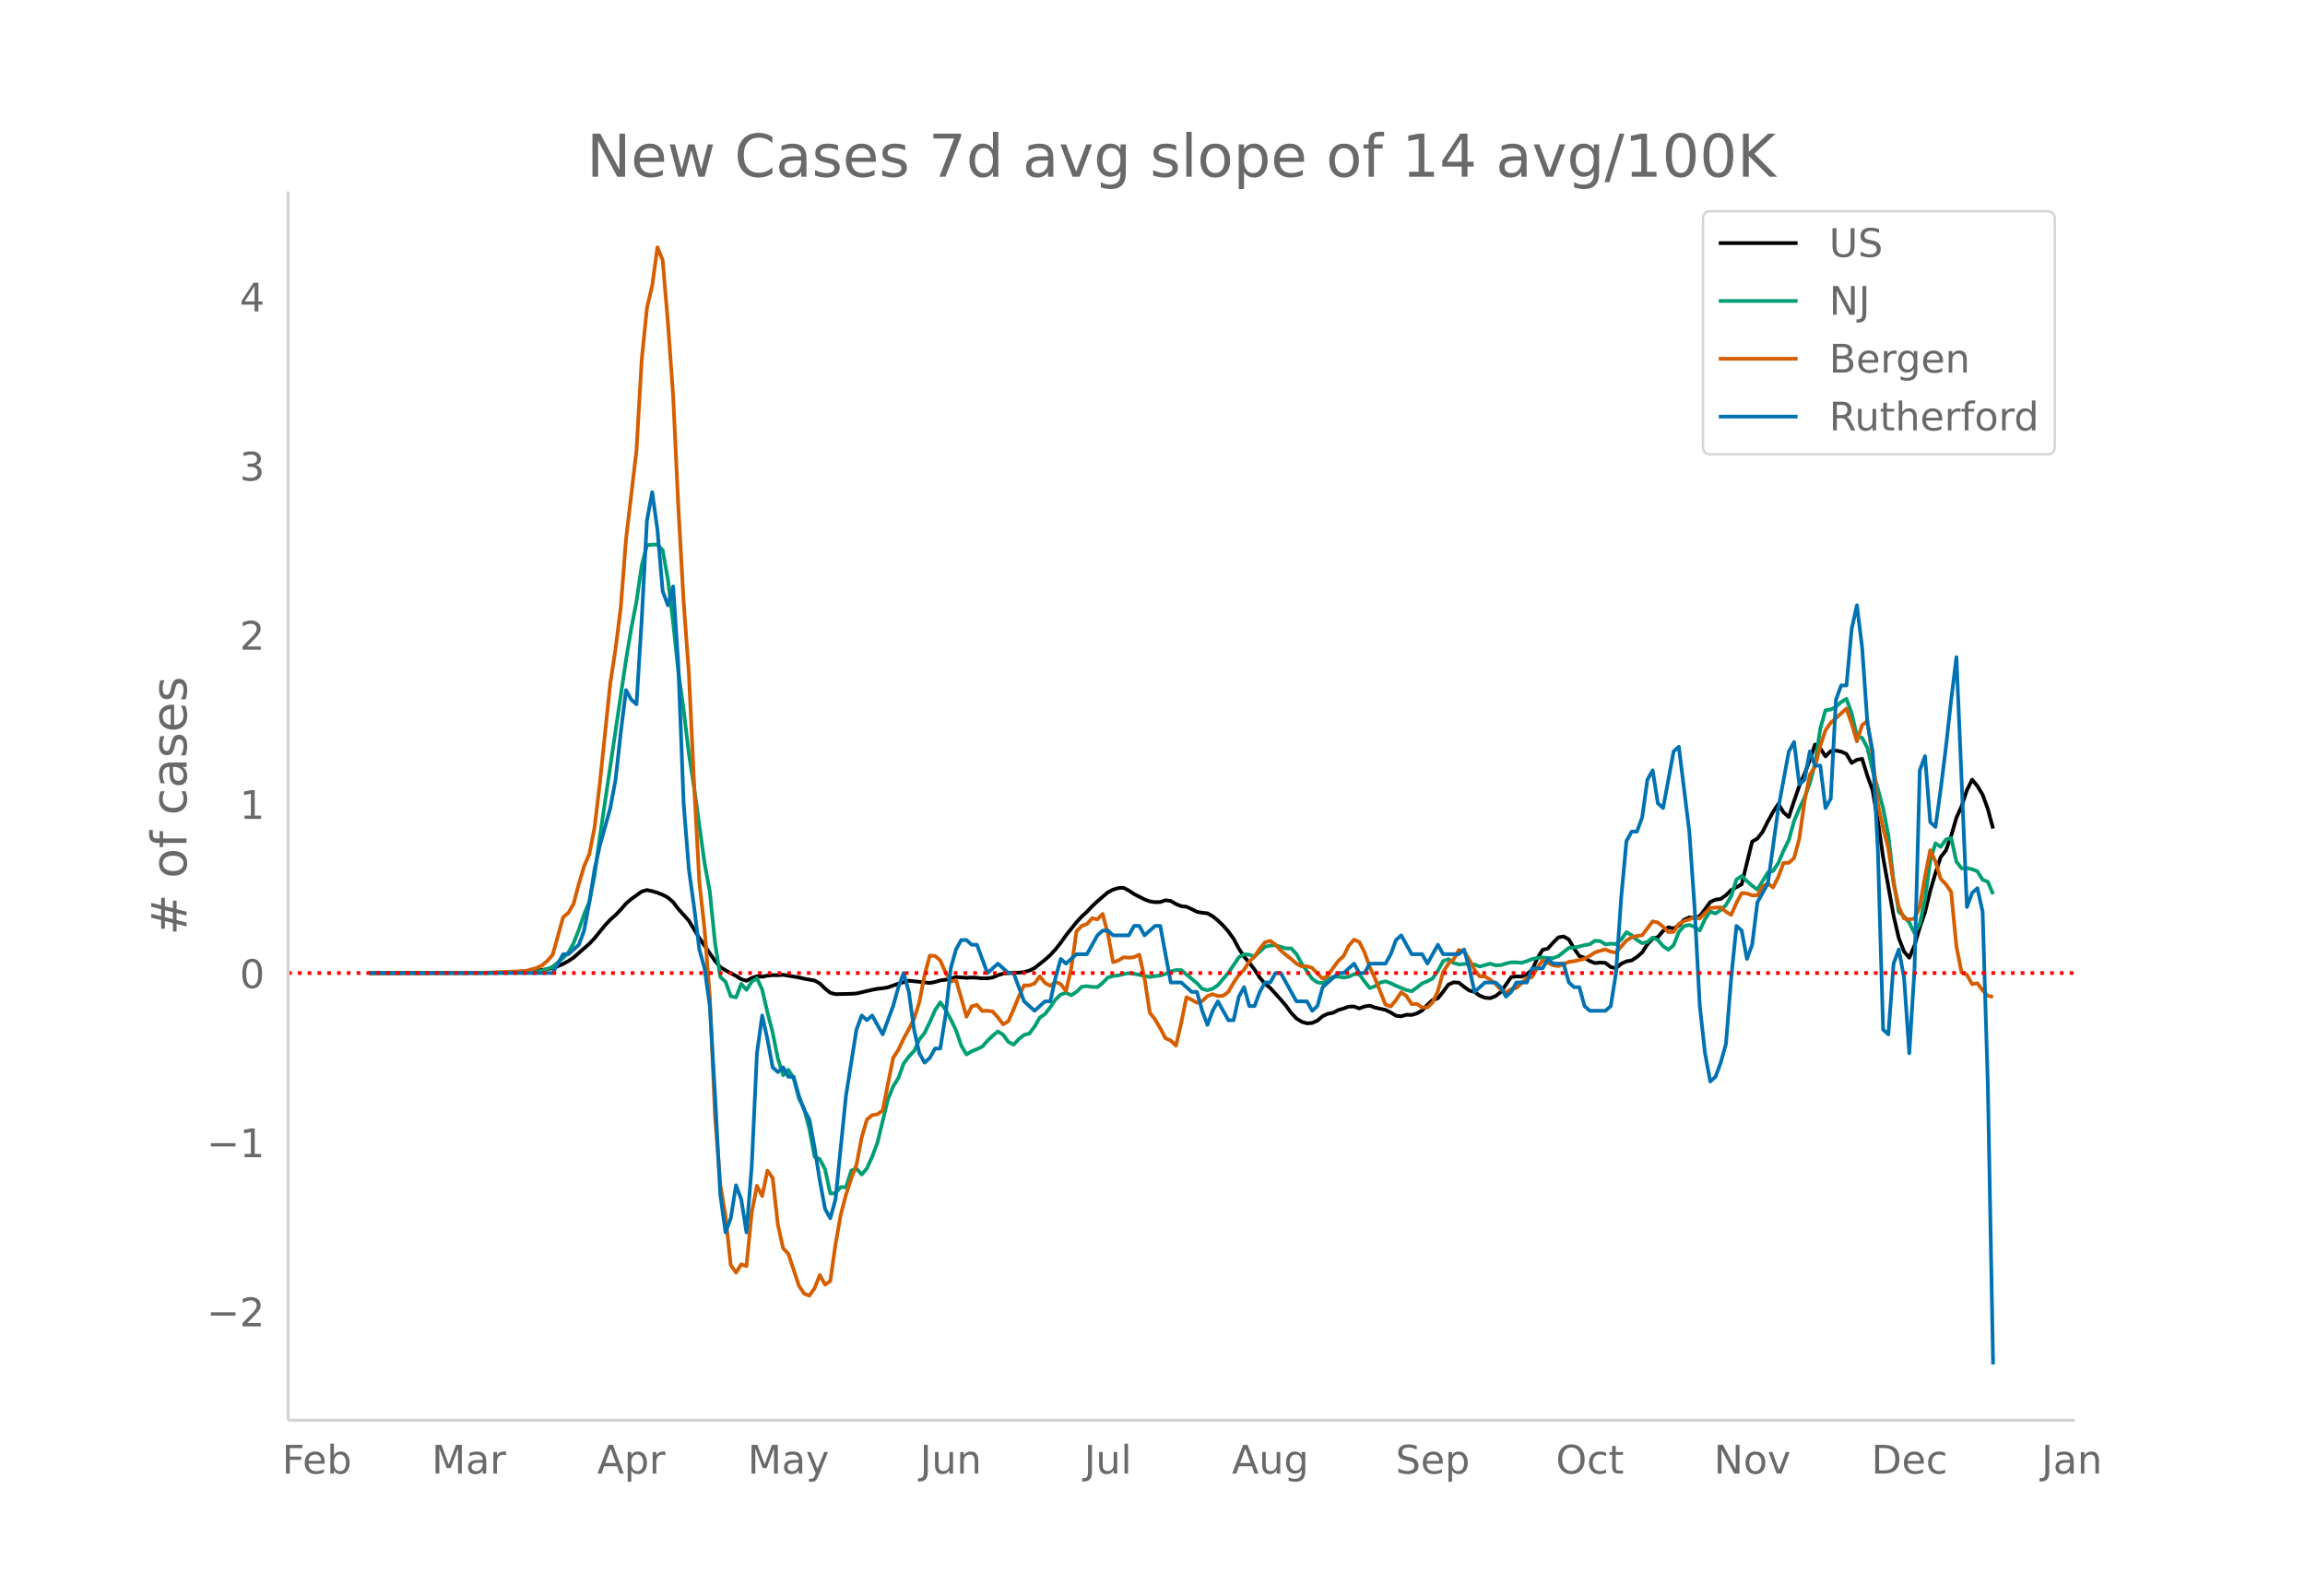 <svg height="864" viewBox="0 0 936 648" width="1248" xmlns="http://www.w3.org/2000/svg" xmlns:xlink="http://www.w3.org/1999/xlink"><defs><style>*{stroke-linecap:butt;stroke-linejoin:round}</style></defs><g id="figure_1"><path d="M0 648h936V0H0z" fill="#fff" id="patch_1"/><g id="axes_1"><path d="M117 576.72h725.4V77.76H117z" fill="none" id="patch_2"/><path clip-path="url(#pd3e21c14bb)" d="M149.973 395.125l48.927-.092 8.51-.167 6.38-.345 4.255-.367 4.255-.618 2.127-.48 2.128-.7 2.127-.95 2.127-1.148 2.127-1.437 6.382-5.58 2.127-2.272 4.255-5.236 2.127-2.271 2.128-1.894 2.127-2.212 2.127-2.448 2.127-1.82 4.255-3.062 2.127-.613 2.127.467 2.128.638 2.127.83 2.127 1.115 2.128 1.867 2.127 2.785 4.254 4.756 4.255 7.05 6.382 9.289 2.127 2.507 2.127 1.298 4.255 2.3 2.127 1.3 2.127.643 2.128-1.095 2.127-.75 2.127.221 2.127-.459 2.128-.206 2.127.036 2.127-.166 6.382 1.072 2.127.512 4.255.732 2.127 1.182 2.127 2.094 2.128 1.72 2.127.547 6.382-.145 2.127-.13 6.382-1.493 2.127-.409 2.127-.203 2.128-.372 4.254-1.516 4.255-1.2 8.509.926 2.127-.408 2.127-.634 2.128-.273 2.127-.441 2.127-.637 4.255.295 2.127-.114 2.127.1 2.128.225 2.127-.009 2.127-.354 2.127-.875 2.128-.682 4.254-.408 2.128.045 2.127-.27 2.127-.575 2.127-1.038 4.255-3.38 2.127-1.887 2.127-2.322 2.128-2.699 2.127-3.006 4.255-5.31 2.127-2.31 2.127-1.945 2.127-2.257 2.128-2.007 4.254-3.637 2.127-1.095 2.128-.64 2.127-.093 2.127 1.119 2.128 1.42 4.254 2.177 2.127.793 2.128.324 2.127-.06 2.127-.73 2.127.29 2.128 1.267 2.127.85 2.127.24 2.128.97 2.127 1.094 2.127.372 2.127.227 2.128 1.2 2.127 1.725 2.127 2.048 2.127 2.426 2.128 2.95 2.127 3.996 2.127 3.222 2.128 2.554 2.127 2.742 2.127 3.27 2.127 2.45 2.128 1.747 4.254 4.711 2.127 2.484 2.128 2.937 2.127 2.254 2.127 1.329 2.128.652 2.127-.166 2.127-.94 2.127-1.824 2.128-.969 2.127-.407 2.127-1.115 2.127-.627 2.128-.76 2.127-.035 2.127.78 2.128-.808 2.127-.31 2.127.761 4.255.96 2.127 1.051 2.127 1.303 2.127.247 2.128-.645 2.127.087 2.127-.624 2.128-1.19 2.127-2.304 2.127-1.962 2.127-.662 2.128-2.658 2.127-2.9 2.127-.957 2.127.143 2.128 1.687 2.127 1.513 2.127.566 2.128 1.523 2.127.84 2.127.18 2.127-.838 2.128-1.643 4.254-6.081 2.127-.263 2.128.06 2.127-1.048 2.127-1.734 2.128-4.645 2.127-3.456 2.127-.526 2.127-2.363 2.128-2.15 2.127-.37 2.127 1.187 2.127 3.687 2.128 3.047 2.127.74 2.127 1.307 2.128.855 2.127-.246 2.127.145 2.127 1.681 2.128.518 2.127-1.846 2.127-.977 2.127-.383 2.128-1.366 2.127-1.866 2.127-3.275 2.128-2.342 2.127-.624 2.127-2.491 2.127-1.475 2.128.49 2.127-1.183 2.127-2.378 2.127-.929 2.128.159 2.127-.7 2.127-2.778 2.128-2.97 2.127-.946 2.127-.274 2.127-1.516 2.128-2.104 4.254-2.328 4.255-17.333 2.127-1.25 2.127-2.738 2.128-4.241 2.127-3.83 2.127-3.244 2.127 3.44 2.128 1.868 2.127-6.466 2.127-6.099 2.127-4.903 2.128-5.6 2.127-6.38 2.127 1.538 2.128 3.273 2.127-2.085 2.127-.274 2.127.461 2.128.93 2.127 3.635 2.127-1.255 2.127-.413 2.128 6.906 2.127 5.896 2.127 12.271 2.128 14.937 4.254 23.657 2.127 9.139 2.128 5.48 2.127 2.5 2.127-5.007 2.127-7.24 2.128-6.174 2.127-8.745 2.127-7.2 2.128-6.534 2.127-2.693 2.127-5.915 2.127-7.344 2.128-4.714 2.127-6.48 2.127-4.263 2.127 2.562 2.128 3.512 2.127 5.845 2.127 7.915h0" fill="none" stroke="#000" stroke-linecap="round" stroke-width="1.5" id="line2d_1"/><path clip-path="url(#pd3e21c14bb)" d="M149.973 395.125l57.436-.102 8.51-.272 2.126-.17 2.128-.477 2.127-.632 2.127-.93 4.255-3.532 2.127-2.217 2.127-3.831 2.128-5.453 2.127-6.246 2.127-5.113 2.127-10.7 2.128-15.525 10.636-71.918 2.127-12.756 2.128-10.968 2.127-14.681 2.127-8.18 2.127-.256 2.128-.035 2.127 2.292 2.127 11.872 2.128 17.553 2.127 20.016 2.127 15.328 2.127 17.865 2.128 13.754 4.254 30.668 2.127 11.564 2.128 20.938L292.5 396.7l2.127 1.976 2.128 5.875 2.127.454 2.127-5.492 2.127 2.434 2.128-3.318 2.127-1.405 2.127 4.688 2.127 9.196 2.128 8.215 2.127 10.605 2.127 6.672 2.128-2.178 2.127 3.393 2.127 8.152 2.127 4.265 2.128 8.159 2.127 11.296 2.127 1.01 2.127 4.127 2.128 9.8 2.127-.114 2.127-2.486 2.128.09 2.127-6.805 2.127-.734 2.127 2.352 2.128-2.522 2.127-4.746 2.127-5.67 4.255-17.565 2.127-5.275 2.127-3.4 2.128-5.848 2.127-2.88 2.127-2.245 2.127-4.664 2.128-2.655 2.127-4.4 2.127-4.836 2.127-3.216 2.128 3.03 2.127 3.859 2.127 4.462 2.128 6.17 2.127 3.643 2.127-1.275 2.127-.872 2.128-1.01 2.127-2.371 2.127-2.063 2.127-1.748 2.128 1.365 2.127 2.9 2.127 1.093 2.128-2.257 2.127-1.67 2.127-.54 2.127-2.868 2.128-3.642 2.127-1.452 2.127-2.77 2.127-3.112 2.128-2.032 2.127-.702 2.127 1.002 2.128-1.377 2.127-2.068 2.127-.248 2.127.3 2.128.079 2.127-1.69 2.127-2.232 2.127-.58 2.128-.245 2.127-.525 2.127-.378 2.128.22 6.381 1.33 2.128-.363 2.127-.229 2.127-.659 2.127-.978 2.128-.588 2.127.012 6.382 5.303 2.127 2.34 2.127.532 2.128-.608 2.127-1.467 4.254-5.003 4.255-6.297 2.127-1.255 2.128.221 2.127.71 4.254-3.96 2.128-.435 2.127-.177 4.254 1.321 2.128-.043 2.127 2.316 2.127 3.902 4.255 6.123 2.127 1.488 2.127.307 2.128-1.357 2.127-1.176 2.127-.126 2.127.367 2.128-.363 2.127-.998 2.127.024 2.128 2.943 2.127 2.667 2.127-.757 2.127-1.437 2.128-.556 2.127.781 2.127 1.054 4.255 1.744 2.127.481 2.127-1.515 2.128-1.712 2.127-.833 2.127-1.164 2.127-3.081 2.128-3.938 2.127-.813 2.127 1.54 2.127.61 4.255-.33 2.127.39 2.128.805 4.254-1.176 2.127.667 2.128-.036 2.127-.694 2.127-.47 2.127.016 2.128.166 2.127-.679 2.127-.832 2.128-.466 2.127-.177 2.127.193 2.127.06 2.128-.794 4.254-3.346 2.127-.142 2.128-.434 2.127-.568 2.127-.331 2.128-1.436 2.127.17 2.127 1.317 2.127-.304 2.128.162 2.127-1.835 2.127-2.97 2.127 1.215 2.128 1.94 2.127 1.299 2.127-.474 2.128-1.795 2.127.99 2.127 2.463 2.127 1.475 2.128-1.85 2.127-5.394 2.127-2.36 2.127-.484 2.128.777 2.127 1.511 2.127-4.608 2.128-3.105 2.127.808 2.127-1.444 2.127-1.996 2.128-3.634 2.127-6.711 2.127-1.46 2.127 2.075 2.128 1.898 2.127 1.539 4.255-6.905 2.127-.674 2.127-3.212 2.127-5.05 2.128-4.269 2.127-7.717 2.127-5.078 2.127-4.49 2.128-5.705 2.127-7.899 2.127-14.235 2.128-7.575 2.127-.304 2.127-1.105 2.127-1.937 2.128-1.275 2.127 5.836 2.127 9.323 2.127.663 2.128 4.056 2.127 9.208 2.127 7.386 2.128 7.91 2.127 10.989 2.127 18.433 2.127 12.65 2.128 1.854 2.127 2.533 2.127 4.32 2.127-3.82 2.128-10.04 2.127-15.652 2.127-6.991 2.128 1.451 2.127-2.986 2.127-.679 2.127 9.65 2.128 2.759 2.127-.142 2.127.477 2.127.848 2.128 3.413 2.127.825 2.127 5.042h0" fill="none" stroke="#009e73" stroke-linecap="round" stroke-width="1.5" id="line2d_2"/><path clip-path="url(#pd3e21c14bb)" d="M149.973 395.125l44.672-.037 14.891-.602 4.255-.3 4.254-1.166 2.128-1.052 2.127-1.842 2.127-2.444 4.255-15.262 2.127-1.73 2.127-3.721 2.128-8.082 2.127-7.105 2.127-5 2.127-10.827 2.128-17.78 4.254-40.788 2.128-13.872 2.127-16.804 2.127-27.668 4.255-36.126 2.127-36.915 2.127-20.94 2.127-9.059 2.128-15.563 2.127 5.188 2.127 25.262 2.128 29.886 2.127 45.449 2.127 38.118 2.127 28.908 2.128 45.111 2.127 39.773 2.127 19.247 2.127 27.254 2.128 48.645 2.127 27.705 2.127 12.781 2.128 19.962 2.127 3.045 2.127-3.383 2.127.751 2.128-21.69 2.127-10.94 2.127 4.135 2.127-10.262 2.128 2.894 2.127 19.06 2.127 9.548 2.128 2.256 4.254 12.894 2.127 3.233 2.128.864 2.127-3.007 2.127-5.376 2.127 3.91 2.128-1.466 2.127-14.962 2.127-11.954 2.128-8.158 2.127-6.54 2.127-5.602 2.127-11.127 2.128-7.256 2.127-1.767 2.127-.375 2.127-1.542 4.255-21.315 2.127-3.308 2.128-4.51 2.127-3.91 2.127-4.173 2.127-6.73 2.128-11.051 2.127-7.857 2.127.113 2.127 1.804 2.128 4.925 2.127 3.646 2.127-.564 2.128 7.218 2.127 7.631 2.127-4.21 2.127-.564 2.128 2.444 2.127-.076 2.127.301 2.127 2.368 2.128 2.857 2.127-1.278 2.127-4.811 2.128-5.226 2.127-4.51 2.127.037 2.127-.827 2.128-2.857 2.127 2.631 2.127 1.203 2.127-1.616 2.128.902 2.127 2.82 2.127-9.098 2.128-15.112 2.127-2.218 2.127-.79 2.127-2.33 2.128.45 2.127-2.217 2.127 8.045 2.127 11.578 2.128-.714 2.127-1.316 2.127.188 2.128-.225 2.127-1.015 2.127 9.623 2.127 13.91 2.128 2.744 2.127 3.608 2.127 4.06 2.127.94 2.128 2.068 2.127-9.21 2.127-10.451 2.128 1.015 2.127 1.24 2.127-.676 2.127-2.03 2.128-.79 2.127.752 2.127-.113 2.127-1.578 2.128-3.722 2.127-3.083 2.127-2.18 2.128-3.308 2.127-2.03 2.127-3.195 2.127-2.632 2.128-.564 2.127 1.542 2.127 2.368 2.127 1.804 2.128 1.654 2.127 1.88 2.127 1.128 2.128-.038 2.127.64 2.127 2.292 2.127 2.068 2.128-1.128 2.127-3.233 2.127-2.82 2.127-1.954 2.128-4.248 2.127-2.443 2.127.94 2.128 4.21 2.127 5.94 2.127 4.698 4.255 10.564 2.127.79 2.127-2.557 2.127-3.233 2.128 1.541 2.127 3.27 2.127-.074 2.128 1.466 2.127-.038 2.127-2.03 2.127-4.549 2.128-7.781 2.127-3.383 2.127-1.73 2.127-3.834 2.128.489 2.127 3.383 2.127 4.173 2.128 2.669 2.127.037 2.127 1.278 2.127 1.692 2.128 2.33 2.127 1.166 2.127-1.316 2.127-.488 4.255-4.023 2.127-.413 2.128-3.835 2.127-2.932 4.254 1.993 2.128.338 2.127-.79 2.127-.94 2.127-.262 4.255-.978 2.127-1.203 2.128-1.39 2.127-.677 2.127-.527 2.127.903 2.128.376 4.254-4.887 2.127-1.279 2.128-.563 2.127-.301 4.255-5.64 2.127.452 2.127 1.692 2.127 2.18 2.128-.038 2.127-3.232 2.127-1.166 2.127-.676 2.128-1.015 2.127.639 4.255-4.324 4.254-.225 2.127 1.767 2.128 1.315 2.127-4.849 2.127-4.022 2.127.15 2.128.79 2.127-.038 2.127-3.609 2.128-1.203 2.127 1.617 2.127-4.248 2.127-5.714 2.128-.038 2.127-1.88 2.127-7.819 2.127-15.074 2.128-10.902 2.127-3.346 2.127-8.345 2.128-6.428 2.127-3.083 2.127-1.842 4.255-3.91 2.127 6.015 2.127 7.255 2.127-6.578 2.128-1.579 2.127 13.984 2.127 19.548 2.128 9.812 2.127 8.195 2.127 14.36 2.127 9.473 2.128 4.737 2.127.414 2.127-.339 2.127-4.812 2.128-12.18 2.127-10.788 2.127 4.548 2.128 7.068 2.127 2.217 2.127 3.12 2.127 22.03 2.128 10.751 2.127.79 2.127 3.871 2.127-.375 2.128 2.857 2.127 2.217 2.127.452h0" fill="none" stroke="#d55e00" stroke-linecap="round" stroke-width="1.5" id="line2d_3"/><path clip-path="url(#pd3e21c14bb)" d="M149.973 395.125h74.454l4.255-7.658h2.127l4.255-3.83 2.127-5.743 2.127-11.488 2.127-13.403 2.128-9.573 4.254-15.317 2.128-11.488 2.127-19.146 2.127-17.232 2.127 3.83 2.128 1.914 2.127-34.463 2.127-40.207 2.127-11.488 2.128 15.317 2.127 24.89 2.127 5.744 2.128-7.659 2.127 32.55 2.127 55.524 2.127 26.804 2.128 15.318 2.127 17.231 2.127 7.659 2.127 15.317 2.128 36.378 2.127 40.207 2.127 15.317 2.128-5.744 2.127-13.402 2.127 5.744 2.127 13.402 2.128-26.805 2.127-45.95 2.127-15.318 2.127 9.573 2.128 11.488 2.127 1.915 2.127-1.915 2.128 3.83h2.127l2.127 7.658 2.127 5.744 2.128 3.829 2.127 11.488 2.127 13.402 2.127 11.488 2.128 3.83 2.127-7.66 4.255-42.121 4.254-26.805 2.127-5.744 2.128 1.915 2.127-1.915 4.254 7.659 4.255-11.488 2.127-7.659 2.128-5.744 2.127 7.659 2.127 15.317 2.127 9.573 2.128 3.83 2.127-1.915 2.127-3.83h2.127l2.128-13.402 2.127-19.146 2.127-7.659 2.128-3.829h2.127l2.127 1.915h2.127l4.255 11.487 4.254-3.829 4.255 3.83h2.127l4.255 11.487 4.254 3.83 4.255-3.83h2.127l2.127-9.573 2.128-7.659 2.127 1.915 4.255-3.83h4.254l4.255-7.658 2.127-1.914h2.127l2.127 1.914h6.382l2.128-3.829h2.127l2.127 3.83 4.255-3.83h2.127l4.254 22.976h4.255l4.255 3.829h2.127l2.127 7.658 2.127 5.744 2.128-5.744 2.127-3.829 4.254 7.659h2.128l2.127-9.573 2.127-3.83 2.128 7.659h2.127l2.127-5.744 2.127-3.83h2.128l2.127-3.829h2.127l6.382 11.488h4.255l2.127 3.83 2.127-1.915 2.127-7.659 6.382-5.744h2.127l4.255-3.829 2.127 3.83h2.128l2.127-3.83h6.382l2.127-3.83 2.127-5.743 2.127-1.915 4.255 7.659h4.255l2.127 3.83 4.254-7.66 2.128 3.83h6.381l2.128-1.915 2.127 7.659 2.127 9.573 4.255-3.83h4.254l2.128 1.915 2.127 3.83 2.127-1.915 2.127-3.83h4.255l2.127-5.743h4.255l2.127-3.83 2.127 1.915h4.255l2.127 7.659 2.127 1.914h2.128l2.127 7.659 2.127 1.914h6.382l2.127-1.914 2.128-13.403 2.127-30.634 2.127-22.975 2.127-3.83h2.128l2.127-5.744 2.127-15.317 2.128-3.829 2.127 13.403 2.127 1.914 4.255-22.975 2.127-1.915 4.254 34.463 2.128 30.635 2.127 40.207 2.127 19.146 2.128 11.488 2.127-1.915 2.127-5.744 2.127-7.658 2.128-26.805 2.127-21.06 2.127 1.914 2.127 11.487 2.128-5.743 2.127-17.232 4.255-7.659 4.254-30.634 4.255-22.975 2.127-3.83 2.127 17.232 2.127-1.915 2.128-11.487 2.127 5.744h2.127l2.128 17.231 2.127-3.829 2.127-40.207 2.127-5.744h2.128l2.127-22.976 2.127-9.573 2.127 17.232 2.128 30.634 2.127 11.488 2.127 40.207 2.128 72.756 2.127 1.915 2.127-28.72 2.127-5.744 2.128 11.488 2.127 30.634 2.127-34.463 2.127-80.415 2.128-5.744 2.127 26.805 2.127 1.915 2.128-15.317 2.127-17.232 2.127-19.146 2.127-17.232 4.255 101.476 2.127-5.744 2.127-1.915 2.128 9.573 2.127 70.842 2.127 112.963h0" fill="none" stroke="#0072b2" stroke-linecap="round" stroke-width="1.5" id="line2d_4"/><path clip-path="url(#pd3e21c14bb)" d="M117 395.125h725.4" fill="none" stroke="red" stroke-dasharray="1.5,2.475" stroke-width="1.5" id="line2d_5"/><path d="M117 576.72V77.76" fill="none" stroke="#d3d3d3" stroke-linecap="square" stroke-width="1.25" id="patch_3"/><path d="M117 576.72h725.4" fill="none" stroke="#d3d3d3" stroke-linecap="square" stroke-width="1.25" id="patch_4"/><g id="matplotlib.axis_1"><g id="xtick_1"><g transform="matrix(.16 0 0 -.16 114.537 598.378)" fill="#696969" id="text_1"><defs><path d="M9.813 72.906h41.89v-8.312H19.672V43.109h28.906v-8.297H19.672V0h-9.86z" id="DejaVuSans-70"/><path d="M56.203 29.594v-4.39H14.891q.593-9.282 5.593-14.142 5-4.859 13.938-4.859 5.172 0 10.031 1.266 4.86 1.265 9.656 3.812v-8.5Q49.266.734 44.187-.344 39.11-1.422 33.892-1.422q-13.094 0-20.735 7.61-7.64 7.625-7.64 20.625 0 13.421 7.25 21.296Q20.016 56 32.328 56q11.031 0 17.453-7.11 6.422-7.093 6.422-19.296zm-8.984 2.64q-.094 7.36-4.125 11.75-4.032 4.407-10.672 4.407-7.516 0-12.031-4.25-4.516-4.25-5.203-11.97z" id="DejaVuSans-101"/><path d="M48.688 27.297q0 9.906-4.079 15.547-4.078 5.64-11.203 5.64-7.14 0-11.218-5.64-4.079-5.64-4.079-15.547 0-9.906 4.078-15.547 4.079-5.64 11.22-5.64 7.124 0 11.202 5.64t4.078 15.547zM18.108 46.39q2.844 4.875 7.157 7.234Q29.594 56 35.594 56q9.968 0 16.187-7.906 6.235-7.907 6.235-20.797T51.78 6.484q-6.218-7.906-16.187-7.906-6 0-10.328 2.375-4.313 2.375-7.157 7.25V0H9.08v75.984h9.03z" id="DejaVuSans-98"/></defs><use xlink:href="#DejaVuSans-70"/><use x="52.02" xlink:href="#DejaVuSans-101"/><use x="113.543" xlink:href="#DejaVuSans-98"/></g></g><g id="xtick_2"><g transform="matrix(.16 0 0 -.16 175.297 598.378)" fill="#696969" id="text_2"><defs><path d="M9.813 72.906h14.703l18.593-49.61 18.703 49.61h14.704V0H66.89v64.016l-18.797-50h-9.907l-18.796 50V0H9.813z" id="DejaVuSans-77"/><path d="M34.281 27.484q-10.89 0-15.093-2.484-4.204-2.484-4.204-8.5 0-4.781 3.157-7.594 3.156-2.797 8.562-2.797 7.485 0 12 5.297 4.516 5.297 4.516 14.078v2zm17.922 3.72V0H43.22v8.297Q40.14 3.328 35.547.953q-4.594-2.375-11.234-2.375-8.391 0-13.36 4.719Q6 8.016 6 15.922q0 9.219 6.172 13.906 6.187 4.688 18.437 4.688h12.61v.89q0 6.203-4.078 9.594-4.078 3.39-11.453 3.39-4.688 0-9.141-1.124-4.438-1.125-8.531-3.375v8.312q4.921 1.906 9.562 2.844 4.64.953 9.031.953 11.875 0 17.735-6.156 5.86-6.14 5.86-18.64z" id="DejaVuSans-97"/><path d="M41.11 46.297q-1.516.875-3.297 1.281Q36.03 48 33.89 48q-7.625 0-11.703-4.953-4.079-4.953-4.079-14.234V0H9.08v54.688h9.03v-8.5q2.844 4.984 7.375 7.39Q30.031 56 36.531 56q.922 0 2.047-.125 1.125-.11 2.484-.36z" id="DejaVuSans-114"/></defs><use xlink:href="#DejaVuSans-77"/><use x="86.279" xlink:href="#DejaVuSans-97"/><use x="147.559" xlink:href="#DejaVuSans-114"/></g></g><g id="xtick_3"><g transform="matrix(.16 0 0 -.16 242.496 598.378)" fill="#696969" id="text_3"><defs><path d="M34.188 63.188L20.797 26.906h26.812zm-5.579 9.718h11.188L67.578 0h-10.25l-6.64 18.703h-32.86L11.188 0H.78z" id="DejaVuSans-65"/><path d="M18.11 8.203v-29H9.077v75.484h9.031v-8.296q2.844 4.875 7.157 7.234Q29.594 56 35.594 56q9.968 0 16.187-7.906 6.235-7.907 6.235-20.797T51.78 6.484q-6.218-7.906-16.187-7.906-6 0-10.328 2.375-4.313 2.375-7.157 7.25zm30.578 19.094q0 9.906-4.079 15.547-4.078 5.64-11.203 5.64-7.14 0-11.218-5.64-4.079-5.64-4.079-15.547 0-9.906 4.078-15.547 4.079-5.64 11.22-5.64 7.124 0 11.202 5.64t4.078 15.547z" id="DejaVuSans-112"/></defs><use xlink:href="#DejaVuSans-65"/><use x="68.408" xlink:href="#DejaVuSans-112"/><use x="131.885" xlink:href="#DejaVuSans-114"/></g></g><g id="xtick_4"><g transform="matrix(.16 0 0 -.16 303.615 598.378)" fill="#696969" id="text_4"><defs><path d="M32.172-5.078q-3.797-9.766-7.422-12.735-3.61-2.984-9.656-2.984H7.906v7.516h5.282q3.703 0 5.75 1.765Q21-9.766 23.483-3.219l1.61 4.094-22.11 53.813H12.5l17.094-42.766 17.093 42.766h9.516z" id="DejaVuSans-121"/></defs><use xlink:href="#DejaVuSans-77"/><use x="86.279" xlink:href="#DejaVuSans-97"/><use x="147.559" xlink:href="#DejaVuSans-121"/></g></g><g id="xtick_5"><g transform="matrix(.16 0 0 -.16 373.6 598.378)" fill="#696969" id="text_5"><defs><path d="M9.813 72.906h9.859V5.078q0-13.187-5-19.14-5-5.954-16.094-5.954h-3.75v8.297h3.078q6.531 0 9.219 3.672Q9.813-4.39 9.813 5.078z" id="DejaVuSans-74"/><path d="M8.5 21.578v33.11h8.984V21.922q0-7.766 3.016-11.656 3.031-3.875 9.094-3.875 7.265 0 11.484 4.64 4.234 4.64 4.234 12.656v31h8.985V0h-8.984v8.406Q42.047 3.422 37.718 1q-4.313-2.422-10.032-2.422-9.421 0-14.312 5.86Q8.5 10.296 8.5 21.578zM31.11 56z" id="DejaVuSans-117"/><path d="M54.89 33.016V0h-8.984v32.719q0 7.765-3.031 11.61-3.031 3.858-9.078 3.858-7.281 0-11.484-4.64-4.204-4.625-4.204-12.64V0H9.08v54.688h9.03v-8.5q3.235 4.937 7.594 7.374Q30.078 56 35.797 56q9.422 0 14.25-5.828 4.844-5.828 4.844-17.156z" id="DejaVuSans-110"/></defs><use xlink:href="#DejaVuSans-74"/><use x="29.492" xlink:href="#DejaVuSans-117"/><use x="92.871" xlink:href="#DejaVuSans-110"/></g></g><g id="xtick_6"><g transform="matrix(.16 0 0 -.16 440.266 598.378)" fill="#696969" id="text_6"><defs><path d="M9.422 75.984h8.984V0H9.422z" id="DejaVuSans-108"/></defs><use xlink:href="#DejaVuSans-74"/><use x="29.492" xlink:href="#DejaVuSans-117"/><use x="92.871" xlink:href="#DejaVuSans-108"/></g></g><g id="xtick_7"><g transform="matrix(.16 0 0 -.16 500.242 598.378)" fill="#696969" id="text_7"><defs><path d="M45.406 27.984q0 9.766-4.031 15.125-4.016 5.375-11.297 5.375-7.219 0-11.25-5.375-4.031-5.359-4.031-15.125 0-9.718 4.031-15.093t11.25-5.375q7.281 0 11.297 5.375 4.031 5.375 4.031 15.093zm8.985-21.203q0-13.953-6.203-20.765Q42-20.797 29.203-20.797q-4.734 0-8.937.703-4.203.703-8.157 2.172v8.735q3.954-2.141 7.813-3.157 3.86-1.031 7.86-1.031 8.843 0 13.234 4.61 4.39 4.609 4.39 13.937v4.453q-2.781-4.844-7.125-7.234Q33.938 0 27.875 0 17.828 0 11.672 7.656q-6.156 7.672-6.156 20.328 0 12.688 6.156 20.344Q17.828 56 27.875 56q6.063 0 10.406-2.39 4.344-2.391 7.125-7.22v8.297h8.985z" id="DejaVuSans-103"/></defs><use xlink:href="#DejaVuSans-65"/><use x="68.408" xlink:href="#DejaVuSans-117"/><use x="131.787" xlink:href="#DejaVuSans-103"/></g></g><g id="xtick_8"><g transform="matrix(.16 0 0 -.16 566.73 598.378)" fill="#696969" id="text_8"><defs><path d="M53.516 70.516V60.89q-5.61 2.687-10.594 4-4.984 1.328-9.625 1.328-8.047 0-12.422-3.125t-4.375-8.89q0-4.845 2.906-7.313 2.907-2.453 11.016-3.97l5.953-1.218q11.031-2.11 16.281-7.406 5.25-5.297 5.25-14.172 0-10.61-7.11-16.078-7.093-5.469-20.812-5.469-5.172 0-11.015 1.172Q13.14.922 6.89 3.219v10.156q6-3.36 11.765-5.078 5.766-1.703 11.328-1.703 8.438 0 13.032 3.312 4.593 3.328 4.593 9.485 0 5.359-3.297 8.39-3.296 3.032-10.812 4.547L27.484 33.5q-11.03 2.188-15.968 6.875-4.922 4.688-4.922 13.047 0 9.672 6.812 15.234 6.813 5.563 18.766 5.563 5.14 0 10.453-.938 5.328-.922 10.89-2.765z" id="DejaVuSans-83"/></defs><use xlink:href="#DejaVuSans-83"/><use x="63.477" xlink:href="#DejaVuSans-101"/><use x="125" xlink:href="#DejaVuSans-112"/></g></g><g id="xtick_9"><g transform="matrix(.16 0 0 -.16 631.795 598.378)" fill="#696969" id="text_9"><defs><path d="M39.406 66.219q-10.75 0-17.078-8.016-6.312-8-6.312-21.828 0-13.766 6.312-21.781 6.328-8 17.078-8 10.735 0 17.016 8 6.281 8.015 6.281 21.781 0 13.828-6.281 21.828-6.281 8.016-17.016 8.016zm0 8q15.328 0 24.5-10.281 9.188-10.282 9.188-27.563 0-17.234-9.188-27.516-9.172-10.28-24.5-10.28-15.375 0-24.593 10.25-9.204 10.265-9.204 27.546t9.204 27.563q9.218 10.28 24.593 10.28z" id="DejaVuSans-79"/><path d="M48.781 52.594v-8.407q-3.812 2.11-7.64 3.157-3.828 1.047-7.735 1.047-8.75 0-13.593-5.547-4.829-5.532-4.829-15.547 0-10.016 4.829-15.563 4.843-5.53 13.593-5.53 3.907 0 7.735 1.046 3.828 1.047 7.64 3.156V2.094Q45.016.344 40.984-.531q-4.015-.89-8.562-.89-12.36 0-19.64 7.765-7.266 7.765-7.266 20.953 0 13.375 7.343 21.031Q20.22 56 33.016 56q4.14 0 8.093-.86 3.953-.843 7.672-2.546z" id="DejaVuSans-99"/><path d="M18.313 70.219V54.688h18.5v-6.985h-18.5V18.016q0-6.688 1.828-8.594 1.828-1.906 7.453-1.906h9.218V0h-9.218q-10.407 0-14.36 3.875-3.953 3.89-3.953 14.14v29.688H2.687v6.984h6.594V70.22z" id="DejaVuSans-116"/></defs><use xlink:href="#DejaVuSans-79"/><use x="78.711" xlink:href="#DejaVuSans-99"/><use x="133.691" xlink:href="#DejaVuSans-116"/></g></g><g id="xtick_10"><g transform="matrix(.16 0 0 -.16 695.958 598.378)" fill="#696969" id="text_10"><defs><path d="M9.813 72.906h13.28l32.329-60.984v60.984h9.562V0h-13.28L19.39 60.984V0H9.813z" id="DejaVuSans-78"/><path d="M30.61 48.39q-7.22 0-11.422-5.64-4.204-5.64-4.204-15.453 0-9.813 4.172-15.453 4.188-5.64 11.453-5.64 7.188 0 11.375 5.655 4.203 5.672 4.203 15.438 0 9.719-4.203 15.406-4.187 5.688-11.375 5.688zm0 7.61q11.718 0 18.406-7.625 6.703-7.61 6.703-21.078 0-13.422-6.703-21.078-6.688-7.64-18.407-7.64-11.765 0-18.437 7.64-6.656 7.656-6.656 21.078 0 13.469 6.656 21.078Q18.844 56 30.609 56z" id="DejaVuSans-111"/><path d="M2.984 54.688H12.5L29.594 8.797l17.093 45.89h9.516L35.687 0H23.485z" id="DejaVuSans-118"/></defs><use xlink:href="#DejaVuSans-78"/><use x="74.805" xlink:href="#DejaVuSans-111"/><use x="135.986" xlink:href="#DejaVuSans-118"/></g></g><g id="xtick_11"><g transform="matrix(.16 0 0 -.16 759.91 598.378)" fill="#696969" id="text_11"><defs><path d="M19.672 64.797V8.109h11.922q15.093 0 22.093 6.829 7 6.843 7 21.593 0 14.64-7 21.453-7 6.813-22.093 6.813zm-9.86 8.11h20.266q21.188 0 31.094-8.813 9.922-8.813 9.922-27.563 0-18.86-9.969-27.703Q51.172 0 30.078 0H9.813z" id="DejaVuSans-68"/></defs><use xlink:href="#DejaVuSans-68"/><use x="77.002" xlink:href="#DejaVuSans-101"/><use x="138.525" xlink:href="#DejaVuSans-99"/></g></g><g id="xtick_12"><g transform="matrix(.16 0 0 -.16 829.004 598.378)" fill="#696969" id="text_12"><use xlink:href="#DejaVuSans-74"/><use x="29.492" xlink:href="#DejaVuSans-97"/><use x="90.771" xlink:href="#DejaVuSans-110"/></g></g></g><g id="matplotlib.axis_2"><g id="ytick_1"><g transform="matrix(.16 0 0 -.16 83.912 538.575)" fill="#696969" id="text_13"><defs><path d="M10.594 35.5h62.593v-8.297H10.594z" id="DejaVuSans-8722"/><path d="M19.188 8.297h34.421V0H7.33v8.297q5.609 5.812 15.296 15.594 9.703 9.797 12.188 12.64 4.734 5.313 6.609 9 1.89 3.688 1.89 7.25 0 5.813-4.078 9.469-4.078 3.672-10.625 3.672-4.64 0-9.797-1.61-5.14-1.609-11-4.89v9.969Q13.767 71.78 18.938 73q5.188 1.219 9.485 1.219 11.328 0 18.062-5.672 6.735-5.656 6.735-15.125 0-4.5-1.688-8.531-1.672-4.016-6.125-9.485-1.218-1.422-7.765-8.187-6.532-6.766-18.453-18.922z" id="DejaVuSans-50"/></defs><use xlink:href="#DejaVuSans-8722"/><use x="83.789" xlink:href="#DejaVuSans-50"/></g></g><g id="ytick_2"><g transform="matrix(.16 0 0 -.16 83.912 469.89)" fill="#696969" id="text_14"><defs><path d="M12.406 8.297h16.11v55.625l-17.532-3.516v8.985l17.438 3.515h9.86V8.296H54.39V0H12.406z" id="DejaVuSans-49"/></defs><use xlink:href="#DejaVuSans-8722"/><use x="83.789" xlink:href="#DejaVuSans-49"/></g></g><g id="ytick_3"><g transform="matrix(.16 0 0 -.16 97.32 401.204)" fill="#696969" id="text_15"><defs><path d="M31.781 66.406q-7.61 0-11.453-7.5Q16.5 51.422 16.5 36.375q0-14.984 3.828-22.484 3.844-7.5 11.453-7.5 7.672 0 11.5 7.5 3.844 7.5 3.844 22.484 0 15.047-3.844 22.531-3.828 7.5-11.5 7.5zm0 7.813q12.266 0 18.735-9.703 6.468-9.688 6.468-28.141 0-18.406-6.468-28.11-6.47-9.687-18.735-9.687-12.25 0-18.718 9.688-6.47 9.703-6.47 28.109 0 18.453 6.47 28.14Q19.53 74.22 31.78 74.22z" id="DejaVuSans-48"/></defs><use xlink:href="#DejaVuSans-48"/></g></g><g id="ytick_4"><use xlink:href="#DejaVuSans-49" transform="matrix(.16 0 0 -.16 97.32 332.519)" fill="#696969" id="text_16"/></g><g id="ytick_5"><use xlink:href="#DejaVuSans-50" transform="matrix(.16 0 0 -.16 97.32 263.833)" fill="#696969" id="text_17"/></g><g id="ytick_6"><g transform="matrix(.16 0 0 -.16 97.32 195.148)" fill="#696969" id="text_18"><defs><path d="M40.578 39.313Q47.656 37.797 51.625 33q3.984-4.781 3.984-11.813 0-10.78-7.422-16.703-7.421-5.906-21.093-5.906-4.578 0-9.438.906-4.86.907-10.031 2.72v9.515q4.094-2.39 8.969-3.61 4.89-1.218 10.218-1.218 9.266 0 14.125 3.656 4.86 3.656 4.86 10.64 0 6.454-4.516 10.079-4.515 3.64-12.562 3.64h-8.5v8.11h8.89q7.266 0 11.125 2.906 3.86 2.906 3.86 8.375 0 5.61-3.985 8.61-3.968 3.015-11.39 3.015-4.063 0-8.703-.89-4.641-.876-10.203-2.72v8.782q5.624 1.562 10.53 2.344 4.907.78 9.25.78 11.235 0 17.766-5.109 6.547-5.093 6.547-13.78 0-6.063-3.468-10.235-3.47-4.172-9.86-5.782z" id="DejaVuSans-51"/></defs><use xlink:href="#DejaVuSans-51"/></g></g><g id="ytick_7"><g transform="matrix(.16 0 0 -.16 97.32 126.463)" fill="#696969" id="text_19"><defs><path d="M37.797 64.313L12.89 25.39h24.906zm-2.594 8.593H47.61V25.391h10.407v-8.203H47.609V0h-9.812v17.188H4.89v9.515z" id="DejaVuSans-52"/></defs><use xlink:href="#DejaVuSans-52"/></g></g><g transform="matrix(0 -.2 -.2 0 75.753 379.813)" fill="#696969" id="text_20"><defs><path d="M51.125 44H36.922l-4.11-16.313h14.313zm-7.328 27.781l-5.078-20.265h14.265L58.11 71.78h7.813L60.89 51.516h15.234V44h-17.14l-4-16.313h15.53V20.22H53.079L48 0h-7.813l5.032 20.219H30.906L25.875 0h-7.86l5.079 20.219H7.719v7.468h17.187L29 44H13.281v7.516h17.625l4.985 20.265z" id="DejaVuSans-35"/><path d="M37.11 75.984V68.5h-8.594q-4.828 0-6.72-1.953-1.874-1.953-1.874-7.031v-4.828h14.797v-6.985H19.922V0H10.89v47.703H2.297v6.984h8.594V58.5q0 9.125 4.25 13.297 4.25 4.187 13.468 4.187z" id="DejaVuSans-102"/><path d="M44.281 53.078v-8.5q-3.797 1.953-7.906 2.922-4.094.984-8.5.984-6.688 0-10.031-2.047-3.344-2.046-3.344-6.156 0-3.125 2.39-4.906 2.391-1.781 9.626-3.39l3.078-.688q9.562-2.047 13.593-5.781 4.032-3.735 4.032-10.422 0-7.625-6.032-12.078-6.03-4.438-16.578-4.438-4.39 0-9.156.86Q10.688.296 5.422 2v9.281q4.984-2.594 9.812-3.89 4.829-1.282 9.579-1.282 6.343 0 9.75 2.172 3.421 2.172 3.421 6.125 0 3.656-2.468 5.61-2.453 1.953-10.813 3.765l-3.125.735q-8.344 1.75-12.062 5.39-3.704 3.64-3.704 9.985 0 7.718 5.47 11.906Q16.75 56 26.811 56q4.97 0 9.36-.734 4.406-.72 8.11-2.188z" id="DejaVuSans-115"/></defs><use xlink:href="#DejaVuSans-35"/><use x="83.789" xlink:href="#DejaVuSans-32"/><use x="115.576" xlink:href="#DejaVuSans-111"/><use x="176.758" xlink:href="#DejaVuSans-102"/><use x="211.963" xlink:href="#DejaVuSans-32"/><use x="243.75" xlink:href="#DejaVuSans-99"/><use x="298.73" xlink:href="#DejaVuSans-97"/><use x="360.01" xlink:href="#DejaVuSans-115"/><use x="412.109" xlink:href="#DejaVuSans-101"/><use x="473.633" xlink:href="#DejaVuSans-115"/></g></g><g transform="matrix(.24 0 0 -.24 238.224 71.76)" fill="#696969" id="text_21"><defs><path d="M4.203 54.688h8.985l11.234-42.672 11.172 42.672h10.593l11.235-42.672 11.187 42.672h8.985L63.28 0H52.688L40.922 44.828 29.109 0H18.5z" id="DejaVuSans-119"/><path d="M64.406 67.281v-10.39q-4.984 4.64-10.625 6.922-5.64 2.296-11.984 2.296-12.5 0-19.14-7.64-6.641-7.64-6.641-22.094 0-14.406 6.64-22.047 6.64-7.64 19.14-7.64 6.345 0 11.985 2.296 5.64 2.297 10.625 6.938V5.609Q59.234 2.094 53.437.33q-5.78-1.75-12.218-1.75-16.563 0-26.094 10.124-9.516 10.14-9.516 27.672 0 17.578 9.516 27.703 9.531 10.14 26.094 10.14 6.531 0 12.312-1.734 5.797-1.734 10.875-5.203z" id="DejaVuSans-67"/><path d="M8.203 72.906h46.875v-4.203L28.61 0H18.312L43.22 64.594H8.203z" id="DejaVuSans-55"/><path d="M45.406 46.39v29.594h8.985V0h-8.985v8.203Q42.578 3.328 38.25.953q-4.313-2.375-10.375-2.375-9.906 0-16.14 7.906-6.22 7.922-6.22 20.813 0 12.89 6.22 20.797Q17.968 56 27.874 56q6.063 0 10.375-2.375 4.328-2.36 7.156-7.234zm-30.61-19.093q0-9.906 4.079-15.547 4.078-5.64 11.203-5.64 7.125 0 11.219 5.64 4.11 5.64 4.11 15.547 0 9.906-4.11 15.547-4.094 5.64-11.219 5.64-7.125 0-11.203-5.64-4.078-5.64-4.078-15.547z" id="DejaVuSans-100"/><path d="M25.39 72.906h8.297L8.297-9.28H0z" id="DejaVuSans-47"/><path d="M9.813 72.906h9.859V42.094L52.39 72.906h12.703L28.906 38.922 67.672 0H54.688L19.672 35.11V0h-9.86z" id="DejaVuSans-75"/></defs><use xlink:href="#DejaVuSans-78"/><use x="74.805" xlink:href="#DejaVuSans-101"/><use x="136.328" xlink:href="#DejaVuSans-119"/><use x="218.115" xlink:href="#DejaVuSans-32"/><use x="249.902" xlink:href="#DejaVuSans-67"/><use x="319.727" xlink:href="#DejaVuSans-97"/><use x="381.006" xlink:href="#DejaVuSans-115"/><use x="433.105" xlink:href="#DejaVuSans-101"/><use x="494.629" xlink:href="#DejaVuSans-115"/><use x="546.729" xlink:href="#DejaVuSans-32"/><use x="578.516" xlink:href="#DejaVuSans-55"/><use x="642.139" xlink:href="#DejaVuSans-100"/><use x="705.615" xlink:href="#DejaVuSans-32"/><use x="737.402" xlink:href="#DejaVuSans-97"/><use x="798.682" xlink:href="#DejaVuSans-118"/><use x="857.861" xlink:href="#DejaVuSans-103"/><use x="921.338" xlink:href="#DejaVuSans-32"/><use x="953.125" xlink:href="#DejaVuSans-115"/><use x="1005.225" xlink:href="#DejaVuSans-108"/><use x="1033.008" xlink:href="#DejaVuSans-111"/><use x="1094.189" xlink:href="#DejaVuSans-112"/><use x="1157.666" xlink:href="#DejaVuSans-101"/><use x="1219.189" xlink:href="#DejaVuSans-32"/><use x="1250.977" xlink:href="#DejaVuSans-111"/><use x="1312.158" xlink:href="#DejaVuSans-102"/><use x="1347.363" xlink:href="#DejaVuSans-32"/><use x="1379.15" xlink:href="#DejaVuSans-49"/><use x="1442.773" xlink:href="#DejaVuSans-52"/><use x="1506.396" xlink:href="#DejaVuSans-32"/><use x="1538.184" xlink:href="#DejaVuSans-97"/><use x="1599.463" xlink:href="#DejaVuSans-118"/><use x="1658.643" xlink:href="#DejaVuSans-103"/><use x="1722.119" xlink:href="#DejaVuSans-47"/><use x="1755.811" xlink:href="#DejaVuSans-49"/><use x="1819.434" xlink:href="#DejaVuSans-48"/><use x="1883.057" xlink:href="#DejaVuSans-48"/><use x="1946.68" xlink:href="#DejaVuSans-75"/></g><g id="legend_1"><path d="M694.75 184.5H831.2q3.2 0 3.2-3.2V88.96q0-3.2-3.2-3.2H694.75q-3.2 0-3.2 3.2v92.34q0 3.2 3.2 3.2z" fill="none" opacity=".8" stroke="#ccc" id="patch_5"/><path d="M697.95 98.718h32" fill="none" stroke="#000" stroke-linecap="round" stroke-width="1.5" id="line2d_6"/><g transform="matrix(.16 0 0 -.16 742.75 104.317)" fill="#696969" id="text_22"><defs><path d="M8.688 72.906h9.921V28.61q0-11.718 4.235-16.875 4.25-5.14 13.781-5.14 9.469 0 13.719 5.14 4.25 5.157 4.25 16.875v44.297H64.5V27.391q0-14.25-7.063-21.532-7.046-7.28-20.812-7.28-13.828 0-20.89 7.28-7.047 7.282-7.047 21.532z" id="DejaVuSans-85"/></defs><use xlink:href="#DejaVuSans-85"/><use x="73.193" xlink:href="#DejaVuSans-83"/></g><path d="M697.95 122.203h32" fill="none" stroke="#009e73" stroke-linecap="round" stroke-width="1.5" id="line2d_8"/><g transform="matrix(.16 0 0 -.16 742.75 127.802)" fill="#696969" id="text_23"><use xlink:href="#DejaVuSans-78"/><use x="74.805" xlink:href="#DejaVuSans-74"/></g><path d="M697.95 145.688h32" fill="none" stroke="#d55e00" stroke-linecap="round" stroke-width="1.5" id="line2d_10"/><g transform="matrix(.16 0 0 -.16 742.75 151.287)" fill="#696969" id="text_24"><defs><path d="M19.672 34.813V8.108H35.5q7.953 0 11.781 3.297 3.844 3.297 3.844 10.078 0 6.844-3.844 10.078-3.828 3.25-11.781 3.25zm0 29.984V42.828h14.61q7.218 0 10.75 2.703 3.546 2.719 3.546 8.282 0 5.515-3.547 8.25-3.531 2.734-10.75 2.734zm-9.86 8.11h25.204q11.28 0 17.375-4.688Q58.5 63.53 58.5 54.89q0-6.703-3.125-10.657-3.125-3.953-9.188-4.922 7.282-1.562 11.313-6.53 4.031-4.954 4.031-12.376 0-9.765-6.64-15.093Q48.25 0 35.984 0H9.812z" id="DejaVuSans-66"/></defs><use xlink:href="#DejaVuSans-66"/><use x="68.604" xlink:href="#DejaVuSans-101"/><use x="130.127" xlink:href="#DejaVuSans-114"/><use x="169.49" xlink:href="#DejaVuSans-103"/><use x="232.967" xlink:href="#DejaVuSans-101"/><use x="294.49" xlink:href="#DejaVuSans-110"/></g><path d="M697.95 169.173h32" fill="none" stroke="#0072b2" stroke-linecap="round" stroke-width="1.5" id="line2d_12"/><g transform="matrix(.16 0 0 -.16 742.75 174.773)" fill="#696969" id="text_25"><defs><path d="M44.39 34.188q3.172-1.079 6.172-4.594 3-3.516 6.032-9.672L66.609 0H56l-9.313 18.703q-3.624 7.328-7.015 9.719-3.39 2.39-9.25 2.39h-10.75V0h-9.86v72.906h22.266q12.5 0 18.656-5.234 6.157-5.219 6.157-15.766 0-6.89-3.203-11.437-3.204-4.532-9.297-6.282zM19.673 64.797V38.922h12.406q7.125 0 10.766 3.297 3.64 3.297 3.64 9.687 0 6.39-3.64 9.64-3.64 3.25-10.766 3.25z" id="DejaVuSans-82"/><path d="M54.89 33.016V0h-8.984v32.719q0 7.765-3.031 11.61-3.031 3.858-9.078 3.858-7.281 0-11.484-4.64-4.204-4.625-4.204-12.64V0H9.08v75.984h9.03V46.188q3.235 4.937 7.594 7.374Q30.078 56 35.797 56q9.422 0 14.25-5.828 4.844-5.828 4.844-17.156z" id="DejaVuSans-104"/></defs><use xlink:href="#DejaVuSans-82"/><use x="64.982" xlink:href="#DejaVuSans-117"/><use x="128.361" xlink:href="#DejaVuSans-116"/><use x="167.57" xlink:href="#DejaVuSans-104"/><use x="230.949" xlink:href="#DejaVuSans-101"/><use x="292.473" xlink:href="#DejaVuSans-114"/><use x="333.586" xlink:href="#DejaVuSans-102"/><use x="368.791" xlink:href="#DejaVuSans-111"/><use x="429.973" xlink:href="#DejaVuSans-114"/><use x="469.336" xlink:href="#DejaVuSans-100"/></g></g></g></g><defs><clipPath id="pd3e21c14bb"><path d="M117 77.76h725.4v498.96H117z"/></clipPath></defs></svg>